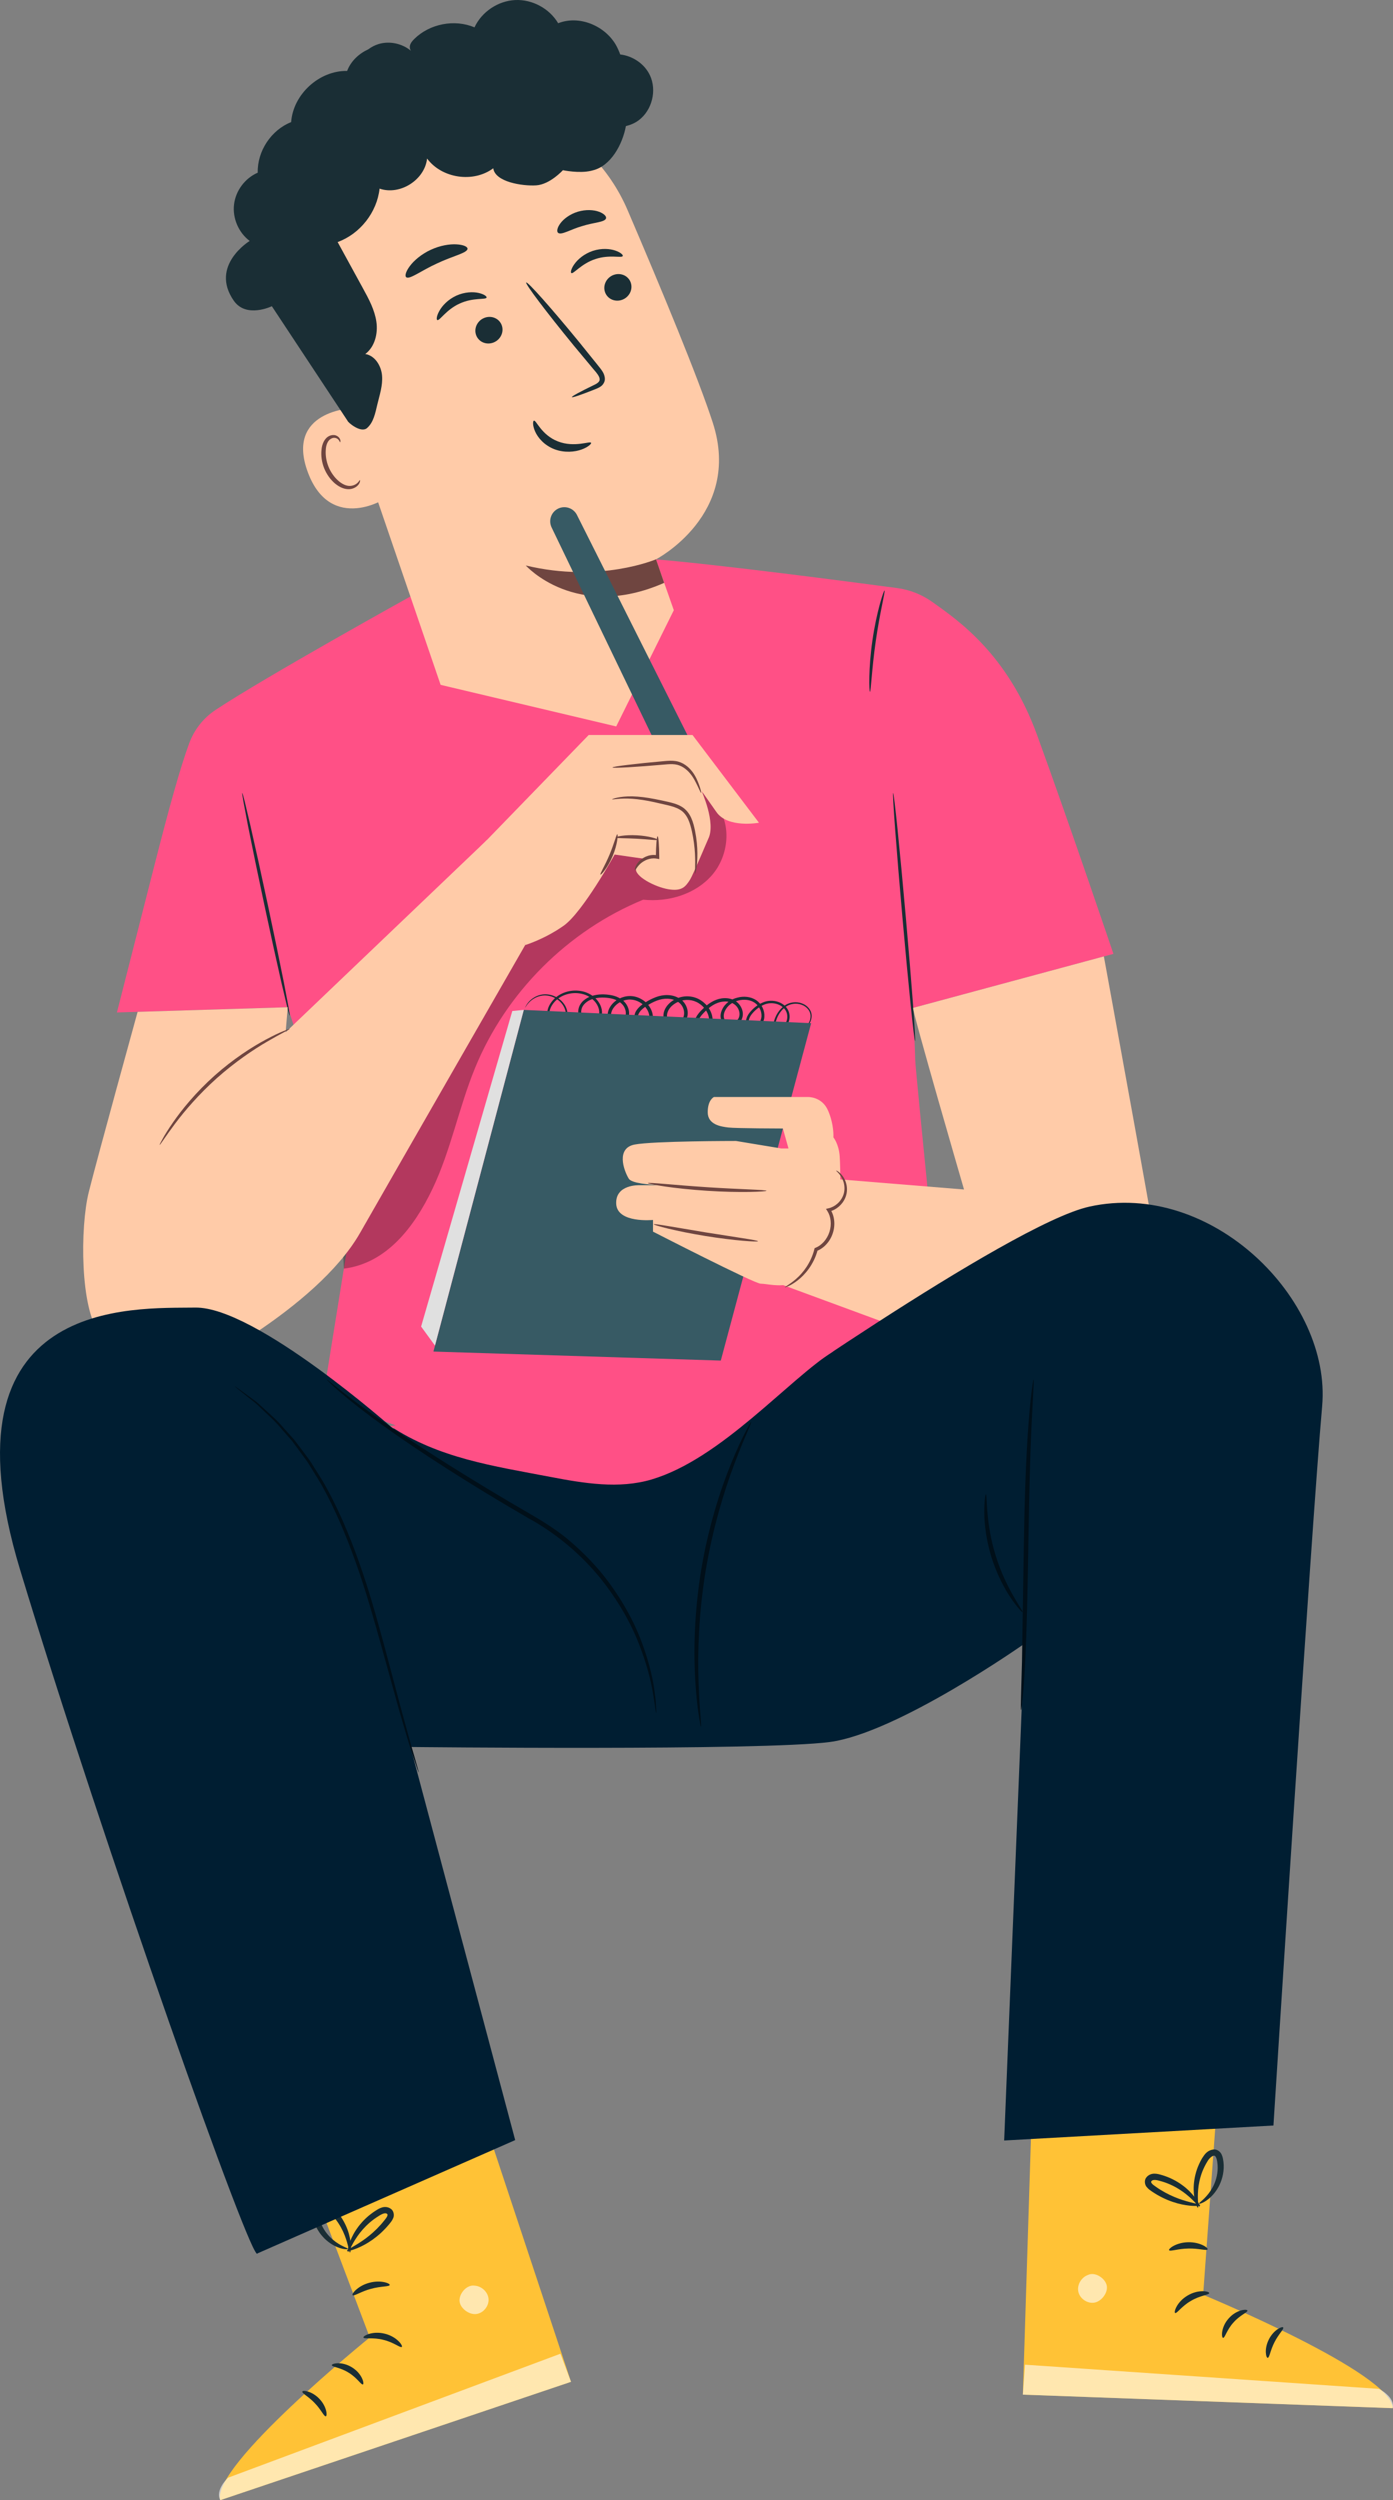 <svg viewBox="0 0 821.06 1473.4" xmlns="http://www.w3.org/2000/svg" xmlns:xlink="http://www.w3.org/1999/xlink" id="Layer_1" overflow="hidden"><rect x="0" y="0" width="821.06" height="1473.4" fill="#808080" stroke="none"/><defs><clipPath id="clippath"><rect x="0" y="0" width="821.06" height="1473.4" stroke-width="0" fill="none"/></clipPath><clipPath id="clippath-1"><rect x="0" y="0" width="821.06" height="1473.4" stroke-width="0" fill="none"/></clipPath><clipPath id="clippath-2"><rect x="201.91" y="461.85" width="226.26" height="285.79" stroke-width="0" fill="none"/></clipPath><clipPath id="clippath-3"><rect x="635.42" y="1340.15" width="17.04" height="16.96" stroke-width="0" fill="none"/></clipPath><clipPath id="clippath-4"><rect x="602.9" y="1393.56" width="218.16" height="25.63" stroke-width="0" fill="none"/></clipPath><clipPath id="clippath-5"><rect x="270.84" y="1346.92" width="17.14" height="16.83" stroke-width="0" fill="none"/></clipPath><clipPath id="clippath-6"><rect x="129.05" y="1387.1" width="207.51" height="86.31" stroke-width="0" fill="none"/></clipPath></defs><g clip-path="url(#clippath)"><g clip-path="url(#clippath-1)"><path d="M538.23 593.96 656.27 562.13C656.27 562.13 630.95 487.24 611.26 433.14 593.9 385.44 564.7 365.57 549.54 354.77 543.39 350.39 536.31 347.57 528.82 346.57 500.9 342.84 424.52 332.81 386.63 329.65 339.75 325.74 241.88 351.54 241.88 351.54 241.88 351.54 156.02 399.15 127.07 418.37 119.97 423.09 114.56 429.88 111.59 437.87 106.23 452.26 99.43 477 91.27 509 86.08 529.35 68.92 596.66 68.92 596.66L169.58 593.57C189.86 655.17 208.66 710.5 208.66 710.5L190.42 823.8C190.42 823.8 328.02 878.83 363.18 874.92 398.34 871.01 557.67 809.48 557.67 809.48 557.67 809.48 539.44 629.76 539.44 624.55 539.44 622.6 538.89 609.54 538.21 593.96" stroke-width="0" fill="#FF5086"/><g opacity="0.3"><g clip-path="url(#clippath-2)"><path d="M422.12 474.14C414.73 464.74 401.83 460.87 389.93 462.06 378.03 463.26 367.01 468.87 357.11 475.59 326.59 496.31 304.93 527.52 285.76 559.03 252.36 613.9 224.24 671.99 201.91 732.22L202.7 747.64C227.73 744.48 244.06 723.38 254.92 700.61 265.78 677.84 270.46 652.62 280.04 629.29 298.24 584.93 334.75 548.42 379.11 530.21 394.02 531.75 410.05 526.97 419.8 515.58 429.55 504.2 431.4 485.92 422.13 474.14" stroke-width="0"/></g></g><path d="M539.35 613.51C538.8 613.56 535.46 580.87 531.89 540.5 528.32 500.12 525.88 467.36 526.43 467.31 526.98 467.26 530.32 499.95 533.89 540.33 537.46 580.7 539.9 613.47 539.35 613.52" stroke-width="0" fill="#1A2E35"/><path d="M142.78 467.31C142.92 467.28 143.44 469.09 144.26 472.39 145.13 476.08 146.24 480.77 147.57 486.38 150.28 498.21 153.89 514.59 157.75 532.7 161.61 550.82 165 567.24 167.35 579.15 168.43 584.82 169.33 589.56 170.03 593.28 170.62 596.63 170.88 598.49 170.75 598.52 170.61 598.55 170.1 596.74 169.27 593.45 168.4 589.76 167.29 585.07 165.96 579.46 163.25 567.63 159.65 551.25 155.78 533.13 151.92 515.01 148.53 498.59 146.18 486.68 145.1 481.02 144.21 476.28 143.5 472.56 142.91 469.21 142.65 467.35 142.78 467.32" stroke-width="0" fill="#1A2E35"/><path d="M521.36 347.99C521.94 348.15 518.55 361.25 516.21 377.72 513.81 394.18 513.38 407.71 512.78 407.69 512.52 407.69 512.28 404.29 512.4 398.8 512.51 393.31 513.03 385.73 514.22 377.42 515.42 369.12 517.06 361.7 518.5 356.4 519.94 351.1 521.12 347.91 521.37 347.98" stroke-width="0" fill="#1A2E35"/><path d="M538.23 593.96C537.17 594.27 568.22 701 568.22 701L476.94 693.57 433.39 746.96 588.94 804.26C588.94 804.26 685.31 761.28 685.31 757.38 685.31 753.48 650.64 563.64 650.64 563.64L538.22 593.96Z" stroke-width="0" fill="#FFCBA8"/><path d="M471.07 606.34C470.96 606.15 473.28 606.76 475.74 604.14 476.88 602.87 477.93 600.78 477.73 598.27 477.57 595.79 475.51 593.17 472.43 592.11 469.38 590.97 465.36 591.36 462.3 593.96 460.77 595.21 459.47 596.89 458.51 598.83 458.03 599.8 457.63 600.83 457.33 601.92 457.05 603 456.71 604.19 457.19 604.89 457.63 605.61 458.82 605.82 459.86 605.57 460.88 605.33 461.87 604.58 462.58 603.69 464.02 601.85 464.45 599.12 463.66 596.76 461.95 591.9 455.13 589.77 449.97 592.25 447.33 593.38 444.96 595.36 443.06 597.72 442.16 598.87 441.43 600.26 441.31 601.62 441.17 602.96 441.96 604.2 443.21 604.44 444.46 604.68 446.01 604.11 447.06 603.12 448.12 602.17 448.68 600.63 448.83 599.12 449.06 596.03 447.45 592.71 444.78 590.91 442.07 589.09 438.4 588.77 435.07 589.67 431.69 590.52 428.64 592.67 427.24 595.92 426.53 597.48 426.33 599.27 427 600.67 427.72 602.09 429.19 602.95 430.86 602.83 432.5 602.74 434.18 601.85 435.08 600.5 435.97 599.16 436.12 597.27 435.55 595.61 434.48 592.11 430.81 589.98 427.01 590.22 423.18 590.32 419.6 592.37 416.63 595.1 415.15 596.49 413.63 597.95 412.58 599.58 411.53 601.18 410.81 603.21 411.45 604.61 412.07 606.1 413.99 606.46 415.59 605.66 417.18 604.92 417.97 603.11 417.96 601.18 417.91 597.28 415.34 593.4 411.88 591.25 408.41 589.02 403.87 588.67 399.99 590.29 398.07 591.07 396.28 592.32 394.99 593.89 393.72 595.47 392.89 597.52 393.2 599.36 393.6 603.27 400.01 604.06 402.1 600.78 404.42 597.5 403 592.34 399.43 590.31 395.88 588.04 391.25 588.14 387.27 589.65 385.25 590.39 383.32 591.42 381.47 592.57 379.64 593.71 377.93 595.01 376.88 596.66 375.78 598.29 375.66 600.25 376.52 601.89 377.33 603.53 379.12 604.14 380.62 603.22 382.16 602.35 382.92 600.53 382.7 598.66 382.52 596.78 381.59 594.92 380.35 593.42 377.84 590.38 373.81 588.66 369.99 589.13 366.18 589.54 362.51 591.93 360.88 595.22 360.1 596.86 359.83 598.82 360.54 600.27 361.23 601.75 362.87 602.45 364.57 602.16 366.24 601.91 367.82 600.84 368.42 599.35 369.09 597.82 368.98 595.97 368.32 594.36 367.03 591.01 363.6 589.09 360.09 588.38 356.54 587.67 352.79 587.67 349.47 588.69 346.21 589.66 343.19 592.04 342.68 595.17 342.11 598.25 343.64 601.96 346.42 602.81 349.27 603.73 352.26 601.23 352.98 598.41 353.77 595.54 352.5 592.41 350.57 590.19 348.58 587.96 345.95 586.38 343.13 585.74 337.5 584.36 331.48 586 327.7 589.57 325.83 591.35 324.39 593.59 323.93 595.95 323.41 598.3 324.19 600.72 325.91 602.09 327.58 603.56 330.03 603.33 331.52 601.92 333.1 600.56 333.67 598.47 333.41 596.55 332.87 592.64 330.03 589.7 327.19 588.19 324.28 586.63 321.19 586.37 318.72 586.9 316.23 587.44 314.31 588.58 312.97 589.7 310.29 592.01 309.68 593.92 309.56 593.83 309.56 593.83 309.67 593.37 310.13 592.56 310.58 591.76 311.35 590.59 312.7 589.38 314.04 588.17 315.99 586.92 318.59 586.28 321.18 585.66 324.46 585.85 327.57 587.45 330.62 589.01 333.73 592.04 334.42 596.41 334.76 598.55 334.11 601.09 332.26 602.72 330.55 604.46 327.23 604.82 325.17 602.99 323.05 601.38 322.1 598.37 322.68 595.69 323.19 592.97 324.74 590.55 326.77 588.56 330.89 584.62 337.32 582.81 343.48 584.25 346.56 584.93 349.52 586.64 351.76 589.13 353.92 591.6 355.51 595.16 354.56 598.81 354.07 600.58 353.02 602.19 351.5 603.32 350 604.46 347.88 604.99 345.94 604.4 343.97 603.85 342.51 602.24 341.72 600.51 340.9 598.76 340.63 596.78 340.95 594.83 341.65 590.73 345.3 588.04 348.93 586.92 352.65 585.77 356.62 585.76 360.48 586.52 364.27 587.24 368.48 589.47 370.1 593.61 370.92 595.58 371.12 597.96 370.21 600.08 369.29 602.29 367.14 603.71 364.87 604.06 362.64 604.54 359.81 603.41 358.78 601.1 357.7 598.84 358.16 596.35 359.09 594.34 361.13 590.26 365.29 587.62 369.77 587.08 374.31 586.52 379 588.52 381.94 592.07 383.4 593.85 384.51 595.99 384.77 598.43 385.1 600.83 384.02 603.69 381.67 604.99 380.54 605.66 379.03 605.93 377.68 605.47 376.31 605.04 375.28 603.98 374.69 602.84 373.42 600.59 373.7 597.54 375.12 595.51 376.48 593.4 378.44 591.98 380.37 590.76 382.3 589.55 384.35 588.46 386.56 587.64 390.9 585.99 396.3 585.76 400.58 588.5 404.95 591.04 407 597.46 403.83 601.99 402.25 604.27 399.3 605.26 396.73 604.86 395.43 604.67 394.12 604.18 393.08 603.25 392.03 602.33 391.31 601.02 391.12 599.69 390.69 596.96 391.83 594.46 393.35 592.54 394.94 590.62 396.98 589.22 399.21 588.31 403.65 586.45 408.99 586.85 413 589.46 416.98 591.98 419.94 596.28 420.04 601.16 420.11 603.52 418.96 606.36 416.51 607.49 415.35 608.04 414.02 608.29 412.68 607.99 411.32 607.7 410.14 606.69 409.59 605.45 408.51 602.75 409.74 600.32 410.87 598.47 412.14 596.53 413.7 595.07 415.27 593.6 418.41 590.72 422.48 588.33 426.95 588.23 429.15 588.16 431.42 588.62 433.35 589.81 435.29 591.01 436.72 592.88 437.42 595 438.13 597.11 438.01 599.6 436.7 601.57 435.38 603.5 433.21 604.61 430.97 604.74 428.7 604.94 426.29 603.58 425.31 601.5 424.31 599.37 424.7 597.01 425.54 595.17 427.19 591.34 430.88 588.82 434.61 587.93 438.34 586.93 442.53 587.28 445.77 589.46 448.98 591.68 450.81 595.49 450.53 599.27 450.39 603.04 446.97 606.77 442.88 606.05 440.76 605.66 439.46 603.38 439.73 601.5 439.94 599.62 440.81 598.08 441.85 596.76 443.93 594.21 446.47 592.12 449.41 590.88 455.18 588.2 462.91 590.49 464.97 596.34 465.88 599.17 465.35 602.27 463.61 604.49 462.71 605.57 461.59 606.45 460.17 606.78 458.86 607.06 457.15 606.92 456.22 605.53 455.41 604.05 456.02 602.71 456.26 601.62 456.59 600.47 457.03 599.38 457.56 598.35 458.62 596.31 460.02 594.52 461.7 593.19 465.05 590.42 469.51 590.05 472.75 591.35 476.07 592.56 478.28 595.47 478.4 598.23 478.54 600.98 477.34 603.14 476.09 604.44 473.36 607.12 470.96 606.29 471.1 606.35" stroke-width="0" fill="#1A2E35"/><path d="M308.73 595.16 255.46 796.51 424.85 801.83 478.11 602.99 308.73 595.16Z" stroke-width="0" fill="#375A64"/><path d="M308.73 595.16 301.96 595.81 248.21 781.77 256.39 792.99 308.73 595.16Z" stroke-width="0" fill="#E0E0E0"/><path d="M420.87 646.49 475.88 646.49C475.88 646.49 484.34 645.96 488.05 654.42 491.75 662.88 491.22 670.29 491.22 670.29 491.22 670.29 494.39 674 494.93 681.4 495.46 688.81 495.46 709.97 494.93 711.55 494.4 713.14 488.58 714.72 488.58 714.72 488.58 714.72 492.29 723.18 489.11 729.53 485.94 735.88 481.17 737.47 481.17 737.47 481.17 737.47 473.77 754.4 466.36 756.51 458.95 758.63 452.08 756.51 448.37 756.51 444.66 756.51 384.89 725.83 384.89 725.83L384.89 718.95C384.89 718.95 363.73 721.06 363.2 709.43 362.67 697.79 376.95 698.48 376.95 698.48L409.22 698.48C409.22 698.48 373.78 699.9 370.6 694.61 367.43 689.32 363.2 676.63 374.04 674.51 384.88 672.4 433.82 672.4 433.82 672.4L460.52 676.82 464.75 676.82 461.45 665.06C461.45 665.06 433.39 664.99 429.23 664.46 425.07 663.93 417.14 662.87 417.14 655.47 417.14 648.07 420.84 646.48 420.84 646.48" stroke-width="0" fill="#FFCBA8"/><path d="M451.8 701.75C451.8 702.03 447.88 702.34 441.52 702.44 435.17 702.54 426.38 702.39 416.7 701.76 407.02 701.13 398.28 700.15 391.99 699.24 385.7 698.32 381.85 697.51 381.88 697.23 381.92 696.93 385.84 697.21 392.16 697.75 398.47 698.28 407.19 699.02 416.83 699.65 426.47 700.27 435.21 700.66 441.54 700.95 447.87 701.24 451.79 701.46 451.8 701.76" stroke-width="0" fill="#6F4540"/><path d="M446.79 731.48C446.76 731.76 443.26 731.68 437.63 731.19 432 730.7 424.25 729.78 415.74 728.4 407.23 727.02 399.58 725.44 394.09 724.12 388.6 722.8 385.25 721.77 385.31 721.5 385.37 721.21 388.83 721.72 394.39 722.65 400.76 723.73 408.04 724.95 416.08 726.3 424.13 727.56 431.42 728.7 437.81 729.7 443.37 730.57 446.82 731.18 446.78 731.48" stroke-width="0" fill="#6F4540"/><path d="M492.86 689.85C492.91 689.77 493.67 690.07 494.8 691.03 495.91 691.99 497.41 693.67 498.39 696.28 499.35 698.84 499.74 702.46 498.17 706.04 496.66 709.55 493.31 712.92 488.69 714.05L489.31 712.52C491.89 716.38 492.49 721.8 490.89 726.69 489.34 731.58 485.7 735.61 481.37 737.25L481.98 736.56C479.68 745.33 474.31 751.39 470.08 754.62 467.94 756.27 466.07 757.31 464.74 757.92 463.4 758.52 462.65 758.74 462.6 758.64 462.46 758.37 465.36 757.09 469.28 753.65 473.15 750.27 478 744.33 480.02 736.07L480.14 735.57 480.63 735.38C484.31 733.92 487.48 730.39 488.87 726.05 490.29 721.69 489.78 716.96 487.63 713.63L486.85 712.41 488.25 712.1C492.16 711.23 495.2 708.37 496.62 705.34 498.1 702.28 497.93 699.08 497.22 696.68 495.65 691.77 492.61 690.09 492.88 689.86" stroke-width="0" fill="#6F4540"/><path d="M363.2 428.12 397.16 359.61 386.63 329.65C386.63 329.65 437.58 303.21 420.17 249.23 411.76 223.16 390.08 170.91 369.91 123.83 348.22 73.2 291.29 47.72 239.08 65.27L233.9 67.01C179.07 89.08 167.19 147.98 190.77 202.18L259.71 403.6 363.2 428.11Z" stroke-width="0" fill="#FFCBA8"/><path d="M386.68 329.6C386.68 329.6 353.64 343.79 309.9 333.25 309.9 333.25 339.47 366.37 391.48 343.49L386.67 329.6Z" stroke-width="0" fill="#6F4540"/><path d="M371.71 166.37C373.22 170.37 371.07 174.95 366.91 176.6 362.76 178.25 358.18 176.35 356.67 172.34 355.16 168.33 357.31 163.75 361.46 162.1 365.61 160.45 370.2 162.36 371.71 166.36" stroke-width="0" fill="#1A2E35"/><path d="M367.05 150.91C366.43 152.23 359.17 149.88 350.92 152.68 342.64 155.36 338 161.65 336.77 160.93 336.18 160.63 336.54 158.5 338.53 155.69 340.49 152.9 344.29 149.55 349.45 147.84 354.6 146.14 359.57 146.58 362.71 147.68 365.91 148.78 367.38 150.29 367.06 150.9" stroke-width="0" fill="#1A2E35"/><path d="M295.71 191.61C297.22 195.62 295.07 200.19 290.91 201.84 286.76 203.49 282.18 201.59 280.67 197.58 279.16 193.57 281.31 188.99 285.46 187.34 289.61 185.69 294.2 187.6 295.71 191.6" stroke-width="0" fill="#1A2E35"/><path d="M286.8 175.38C286.33 176.76 278.85 175.22 270.95 178.89 263.01 182.45 259.08 189.2 257.77 188.63 257.15 188.39 257.27 186.24 258.96 183.23 260.6 180.24 264.02 176.5 268.96 174.24 273.9 171.99 278.88 171.89 282.13 172.64 285.42 173.39 287.05 174.74 286.8 175.37" stroke-width="0" fill="#1A2E35"/><path d="M337.09 234.03C336.89 233.57 341.73 230.96 349.69 227.1 351.73 226.17 353.58 225.08 353.45 223.53 353.43 221.84 351.79 219.86 349.94 217.75 346.24 213.31 342.37 208.66 338.3 203.78 321.95 183.83 309.35 167.13 310.16 166.48 310.97 165.83 324.88 181.47 341.23 201.43 345.21 206.37 349.02 211.07 352.64 215.58 354.24 217.71 356.53 219.97 356.52 223.49 356.48 225.26 355.32 226.92 354.09 227.74 352.87 228.61 351.7 229.03 350.68 229.44 342.46 232.71 337.28 234.49 337.09 234.03" stroke-width="0" fill="#1A2E35"/><path d="M275.58 146.58C275.52 149.1 266.92 150.81 257.62 155.24 248.23 159.48 241.37 164.95 239.41 163.36 238.51 162.59 239.17 160.02 241.59 156.78 243.99 153.56 248.3 149.81 253.9 147.21 259.5 144.62 265.14 143.75 269.15 144 273.19 144.24 275.57 145.4 275.58 146.58" stroke-width="0" fill="#1A2E35"/><path d="M357.21 128.69C356.39 131.06 350.04 131.02 343.17 133.23 336.22 135.2 330.96 138.74 328.96 137.23 328.05 136.47 328.33 134.29 330.27 131.66 332.17 129.05 335.86 126.2 340.61 124.76 345.36 123.33 350.01 123.66 353.03 124.78 356.1 125.9 357.54 127.56 357.21 128.69" stroke-width="0" fill="#1A2E35"/><path d="M208.54 240.52C207.49 240.43 167.93 242.01 181.47 278.37 195 314.73 228.71 293.64 228.38 292.58 228.05 291.52 208.54 240.52 208.54 240.52" stroke-width="0" fill="#FFCBA8"/><path d="M212.15 282.94C211.95 282.88 211.68 283.62 210.79 284.51 209.92 285.37 208.25 286.37 206.09 286.37 201.73 286.39 196.22 281.5 193.61 275.01 192.29 271.73 191.81 268.33 192.01 265.28 192.13 262.21 193.16 259.71 194.96 258.64 196.72 257.48 198.52 258.13 199.34 258.98 200.21 259.82 200.25 260.63 200.46 260.62 200.6 260.67 201.01 259.72 200.16 258.33 199.74 257.66 198.99 256.96 197.88 256.58 196.74 256.2 195.32 256.31 194.03 256.96 191.3 258.2 189.74 261.71 189.51 265.06 189.14 268.47 189.6 272.33 191.09 276.01 194.05 283.25 200.35 288.71 206.17 288.27 208.98 287.98 210.82 286.42 211.61 285.15 212.4 283.83 212.29 282.95 212.14 282.93" stroke-width="0" fill="#6F4540"/><path d="M314.7 247.92C316.02 247.39 319.05 256.35 328.86 260.14 338.67 263.95 347.89 259.73 348.38 260.96 348.69 261.48 346.84 263.42 342.84 264.89 338.93 266.35 332.72 267.03 326.71 264.71 320.72 262.38 316.95 257.85 315.41 254.28 313.81 250.65 314.06 248.09 314.69 247.93" stroke-width="0" fill="#1A2E35"/><path d="M383.06 44.34C379.89 37.59 372.92 32.96 365.56 32.09 364.8 29.99 363.92 28.01 362.87 26.22 356.19 14.95 341.18 8.84 329 13.7 323.85 5 313.7-0.47 303.61 0.03 293.52 0.53 283.94 6.96 279.68 16.12 267.91 11.16 253.29 13.98 244.2 22.95 243.06 24.08 241.96 25.36 241.61 26.93 241.39 27.96 241.63 29.09 242.22 29.93 237.02 25.63 229.66 24.02 223.18 25.95 220.97 26.61 218.92 27.7 217.07 29.06 211.49 31.64 206.82 36 204.6 41.81 188.17 41.5 172.77 55.57 171.61 71.96 159.82 76.63 151.59 89.09 151.91 101.77 144.42 105 138.89 112.4 137.94 120.51 136.98 128.61 140.63 137.1 147.17 141.99 147.17 141.99 123.4 156.49 137.79 177.21 145.15 187.8 160.23 180.46 160.23 180.46L204.91 248.08C204.72 248.56 212.6 255.58 216.4 252.22 220.2 248.86 221.19 243.44 222.37 238.51 223.73 232.86 225.66 227.19 225.19 221.4 224.73 215.61 221.03 209.54 215.29 208.64 220.93 204.41 222.86 196.56 221.84 189.58 220.83 182.6 217.39 176.24 214 170.05 209 160.92 204 151.79 199.01 142.65 212.22 137.85 222.2 125.14 223.73 111.16 235.72 115.31 250.36 106.04 251.73 93.43 260.41 105.17 279.03 107.91 290.73 99.17 291.83 107.27 307.86 109.74 316.02 109.24 324.17 108.73 331.78 100.3 331.78 100.3 331.78 100.3 341.39 102.34 348.44 100.65L348.44 100.65C348.71 100.58 348.99 100.52 349.25 100.44 359.97 97.96 366.94 85.13 368.91 74.32 371.66 73.65 374.29 72.53 376.56 70.81 384.39 64.87 387.25 53.24 383.08 44.35" stroke-width="0" fill="#1A2E35"/><path d="M81.12 596.3C81.12 596.3 57.55 681.64 52.34 702.47 47.13 723.31 47.19 771.71 58.91 786.04 70.63 800.37 109.7 809.48 109.7 809.48 109.7 809.48 186.22 772.11 212.26 726.53 238.31 680.95 309.54 556.97 309.54 556.97L286.97 495.06 168.37 608.31 169.59 593.59 81.11 596.31Z" stroke-width="0" fill="#FFCBA8"/><path d="M328.85 299.8 328.85 299.8C332.97 297.71 338 299.36 340.07 303.49L408.33 439.43 390.81 447.22 325.13 310.84C323.16 306.76 324.82 301.85 328.86 299.8" stroke-width="0" fill="#375A64"/><path d="M283.18 498.96 347 433.14 408.17 433.14 447.34 484.85C447.34 484.85 428.78 488.32 422.13 478.35L413.48 466.05C413.48 466.05 422.13 485 417.47 494.31 417.47 494.31 408.3 515.93 406.83 518.24 404.07 522.6 401.93 525.38 393.95 524.05 385.97 522.72 373.58 516.25 374.92 511.59 376.25 506.94 380.9 506.27 380.9 506.27L362.28 503.61C362.28 503.61 343.53 537.57 332.23 545.55 320.92 553.53 309.53 556.96 309.53 556.96L283.17 498.95Z" stroke-width="0" fill="#FFCBA8"/><path d="M170.75 606.33C170.89 606.64 165.59 609.1 157.47 613.85 149.35 618.57 138.54 625.84 127.84 635.36 117.16 644.92 108.71 654.83 103.09 662.35 97.45 669.87 94.41 674.86 94.11 674.69 93.99 674.62 94.64 673.31 95.93 671 97.2 668.67 99.24 665.42 101.93 661.52 107.3 653.72 115.68 643.52 126.5 633.86 137.33 624.22 148.41 617.06 156.77 612.61 160.95 610.38 164.41 608.72 166.87 607.73 169.31 606.71 170.69 606.21 170.75 606.34" stroke-width="0" fill="#6F4540"/><path d="M361.03 452.26C361.01 451.98 364.43 451.42 369.99 450.75 375.55 450.07 383.25 449.27 391.76 448.52 393.89 448.33 396.07 448.18 398.21 448.51 400.36 448.83 402.34 449.7 403.94 450.81 407.19 453.06 409.14 456.08 410.41 458.62 412.83 463.81 413.45 467.24 413.28 467.31 412.95 467.45 411.8 464.1 409.16 459.3 407.79 456.95 405.85 454.27 402.91 452.36 401.45 451.42 399.77 450.71 397.92 450.47 396.06 450.21 394.04 450.35 391.93 450.54 383.42 451.29 375.7 451.87 370.11 452.19 364.52 452.5 361.04 452.56 361.02 452.28" stroke-width="0" fill="#6F4540"/><path d="M409.75 514.92C409.42 514.89 410.01 510.27 409.61 502.88 409.4 499.18 408.89 494.8 407.84 490.03 406.79 485.38 405.32 479.8 400.65 477.1 398.36 475.74 395.71 475.06 393.13 474.44 390.53 473.85 388.02 473.28 385.6 472.72 380.8 471.67 376.44 471 372.76 470.74 365.38 470.21 360.85 471.39 360.78 471.05 360.75 470.95 361.84 470.48 363.91 470.05 365.98 469.61 369.04 469.24 372.83 469.32 376.62 469.4 381.1 469.94 385.97 470.9 388.41 471.37 390.95 471.92 393.58 472.51 396.21 473.11 399.05 473.8 401.69 475.36 404.37 476.9 406.29 479.46 407.42 482.02 408.57 484.6 409.17 487.2 409.67 489.64 410.66 494.55 411.03 499.05 411.05 502.82 411.08 506.59 410.8 509.64 410.5 511.72 410.19 513.8 409.89 514.93 409.76 514.91" stroke-width="0" fill="#6F4540"/><path d="M387.61 492.83C388.11 492.83 388.52 498.13 388.57 505.09L388.57 506.28C388.57 506.28 387.36 506.06 387.36 506.06 386.71 505.94 386.03 505.86 385.32 505.86 381.63 505.87 378.54 507.84 376.86 509.59 375.14 511.39 374.58 512.94 374.28 512.83 374.06 512.8 374.12 510.98 375.77 508.67 377.37 506.44 380.84 503.87 385.31 503.84 386.16 503.84 387 503.95 387.79 504.11L386.58 505.08C386.67 498.13 387.1 492.83 387.61 492.83" stroke-width="0" fill="#6F4540"/><path d="M387.67 494.87C387.54 495.44 382.06 494.62 375.27 494.27 368.48 493.89 362.94 494.12 362.88 493.55 362.8 493.02 368.4 491.87 375.38 492.26 382.36 492.62 387.8 494.35 387.67 494.87" stroke-width="0" fill="#6F4540"/><path d="M363.87 491.67C364.39 491.72 363.96 497.72 361.11 504.48 358.3 511.25 354.32 515.76 353.92 515.43 353.44 515.08 356.55 510.21 359.26 503.7 362.01 497.21 363.3 491.57 363.88 491.67" stroke-width="0" fill="#6F4540"/><path d="M608.42 1235.93 602.9 1411.21 820.93 1419.2C820.42 1398.32 709.15 1352.38 709.15 1352.38L717.3 1240.22 608.42 1235.94Z" stroke-width="0" fill="#FFC236"/><g opacity="0.6"><g clip-path="url(#clippath-3)"><path d="M642.08 1340.45C637.82 1341.45 634.73 1346.09 635.55 1350.38 636.37 1354.68 641.06 1357.86 645.34 1356.94 649.62 1356.01 653.5 1350.56 652.2 1346.38 650.9 1342.2 645.19 1338.76 641.26 1340.69" stroke-width="0" fill="#FFFFFF"/></g></g><g opacity="0.6"><g clip-path="url(#clippath-4)"><path d="M602.9 1411.21 604.15 1393.57 812.73 1407.82C812.73 1407.82 822.28 1412.4 820.93 1419.2L602.9 1411.22Z" stroke-width="0" fill="#FFFFFF"/></g></g><path d="M712.73 1351.39C712.66 1352.45 707.31 1352.74 701.95 1355.97 696.5 1359.06 693.63 1363.57 692.67 1363.11 691.69 1362.87 693.51 1356.56 700.08 1352.76 706.61 1348.9 713 1350.41 712.73 1351.38" stroke-width="0" fill="#1A2E35"/><path d="M735.25 1361.69C735.46 1362.73 730.78 1364.37 727 1368.74 723.09 1373 722 1377.83 720.94 1377.75 719.93 1377.88 719.42 1371.62 724.23 1366.27 728.98 1360.89 735.26 1360.67 735.25 1361.69" stroke-width="0" fill="#1A2E35"/><path d="M747.23 1389.53C746.25 1389.72 744.97 1384.35 747.92 1378.62 750.83 1372.87 755.93 1370.75 756.35 1371.65 756.92 1372.55 753.57 1375.56 751.22 1380.3 748.76 1384.98 748.29 1389.46 747.23 1389.53" stroke-width="0" fill="#1A2E35"/><path d="M711.75 1325.62C711.27 1326.57 706.44 1324.93 700.41 1325.11 694.37 1325.18 689.62 1327.03 689.09 1326.09 688.51 1325.3 693.22 1321.53 700.33 1321.4 707.43 1321.22 712.31 1324.8 711.75 1325.61" stroke-width="0" fill="#1A2E35"/><path d="M707.5 1299.57C707.5 1300.01 703.26 1300.51 696.58 1299.11 693.26 1298.41 689.35 1297.17 685.29 1295.18 683.26 1294.18 681.19 1293 679.14 1291.62 678.16 1290.93 677 1290.24 675.94 1288.93 674.8 1287.78 674.23 1284.93 675.66 1283.25 676.84 1281.62 678.84 1280.97 680.41 1280.99 682.02 1280.99 683.31 1281.37 684.48 1281.71 686.89 1282.39 689.13 1283.28 691.18 1284.29 695.28 1286.34 698.57 1288.86 701.01 1291.27 705.9 1296.14 707.48 1300.18 707.11 1300.37 706.61 1300.7 704.28 1297.28 699.27 1293.23 696.77 1291.21 693.57 1289.1 689.73 1287.38 687.81 1286.54 685.73 1285.79 683.53 1285.22 681.25 1284.53 679.28 1284.44 678.65 1285.45 678.42 1285.83 678.39 1285.98 678.84 1286.68 679.32 1287.32 680.23 1287.97 681.2 1288.65 683.08 1289.98 684.98 1291.14 686.84 1292.16 690.58 1294.18 694.17 1295.61 697.25 1296.59 703.43 1298.56 707.53 1299 707.49 1299.58" stroke-width="0" fill="#1A2E35"/><path d="M706.06 1301.04C705.68 1301.19 703.71 1297.3 703.57 1290.39 703.51 1286.96 704.02 1282.83 705.5 1278.49 706.25 1276.33 707.24 1274.12 708.52 1271.96 709.88 1269.85 711.54 1267.02 715.69 1266.7 717.85 1266.7 719.58 1268.45 720.14 1269.91 720.81 1271.41 720.91 1272.69 721.12 1273.96 721.43 1276.52 721.29 1279.02 720.86 1281.32 720 1285.94 717.96 1289.73 715.78 1292.43 711.31 1297.92 706.82 1299.04 706.75 1298.67 706.41 1298.12 710.2 1296.21 713.66 1290.9 715.36 1288.28 716.92 1284.81 717.49 1280.77 717.78 1278.76 717.82 1276.62 717.52 1274.45 717.26 1272.12 716.46 1270.22 715.58 1270.42 714.5 1270.36 712.59 1272.04 711.63 1273.86 710.44 1275.77 709.47 1277.74 708.71 1279.68 707.2 1283.57 706.46 1287.32 706.2 1290.5 705.67 1296.89 706.66 1300.92 706.07 1301.06" stroke-width="0" fill="#1A2E35"/><path d="M281.35 1237.21 336.56 1403.66 129.83 1473.4C124.38 1453.24 217.95 1377.51 217.95 1377.51L178.2 1272.32 281.35 1237.21Z" stroke-width="0" fill="#FFC236"/><g opacity="0.6"><g clip-path="url(#clippath-5)"><path d="M278.85 1346.99C283.22 1346.73 287.5 1350.3 287.94 1354.66 288.38 1359.02 284.79 1363.4 280.42 1363.74 276.06 1364.07 270.78 1359.95 270.84 1355.57 270.89 1351.19 275.39 1346.27 279.71 1347" stroke-width="0" fill="#FFFFFF"/></g></g><g opacity="0.6"><g clip-path="url(#clippath-6)"><path d="M336.56 1403.66 330.34 1387.1 134.46 1460.16C134.46 1460.16 126.61 1467.27 129.83 1473.4L336.56 1403.66Z" stroke-width="0" fill="#FFFFFF"/></g></g><path d="M214.25 1377.59C214.62 1378.59 219.83 1377.34 225.89 1378.91 231.99 1380.32 236.03 1383.83 236.82 1383.11 237.69 1382.6 234.14 1377.07 226.77 1375.3 219.41 1373.46 213.72 1376.73 214.25 1377.58" stroke-width="0" fill="#1A2E35"/><path d="M195.59 1393.88C195.69 1394.94 200.64 1395.18 205.51 1398.29 210.47 1401.26 212.89 1405.58 213.88 1405.2 214.88 1405.04 213.59 1398.89 207.46 1395.14 201.37 1391.33 195.28 1392.91 195.59 1393.88" stroke-width="0" fill="#1A2E35"/><path d="M192.03 1423.98C193.02 1423.88 192.72 1418.37 188.27 1413.71 183.84 1409.03 178.35 1408.45 178.2 1409.44 177.91 1410.46 181.98 1412.39 185.58 1416.27 189.27 1420.06 190.99 1424.22 192.03 1423.98" stroke-width="0" fill="#1A2E35"/><path d="M207.85 1352.61C208.58 1353.39 212.74 1350.43 218.58 1348.89 224.38 1347.24 229.47 1347.65 229.7 1346.61 230.04 1345.68 224.44 1343.41 217.59 1345.32 210.73 1347.17 207.08 1351.99 207.84 1352.61" stroke-width="0" fill="#1A2E35"/><path d="M204.49 1326.43C204.62 1326.85 208.82 1326.13 214.83 1322.88 217.82 1321.26 221.2 1318.96 224.54 1315.9 226.2 1314.36 227.85 1312.64 229.42 1310.74 230.17 1309.8 231.09 1308.81 231.73 1307.25 232.49 1305.82 232.23 1302.93 230.38 1301.73 228.78 1300.5 226.68 1300.44 225.18 1300.91 223.64 1301.37 222.51 1302.1 221.47 1302.76 219.36 1304.1 217.46 1305.59 215.78 1307.14 212.44 1310.27 210 1313.63 208.35 1316.63 205.05 1322.69 204.69 1327.01 205.1 1327.09 205.67 1327.27 206.94 1323.32 210.58 1318.01 212.4 1315.37 214.87 1312.43 218.06 1309.69 219.66 1308.33 221.44 1307.02 223.39 1305.85 225.38 1304.54 227.24 1303.89 228.13 1304.68 228.46 1304.98 228.53 1305.12 228.29 1305.92 228.02 1306.67 227.33 1307.55 226.59 1308.47 225.17 1310.28 223.67 1311.94 222.18 1313.44 219.18 1316.44 216.14 1318.83 213.46 1320.65 208.1 1324.3 204.29 1325.89 204.49 1326.43" stroke-width="0" fill="#1A2E35"/><path d="M206.3 1327.43C206.71 1327.46 207.49 1323.17 205.66 1316.51 204.74 1313.21 203.07 1309.39 200.42 1305.65 199.08 1303.79 197.5 1301.96 195.67 1300.26 193.77 1298.63 191.37 1296.39 187.3 1297.26 185.23 1297.88 184.07 1300.04 183.95 1301.61 183.74 1303.24 184 1304.48 184.17 1305.76 184.6 1308.3 185.45 1310.65 186.52 1312.73 188.65 1316.91 191.69 1319.97 194.55 1321.93 200.4 1325.93 205.02 1325.71 204.98 1325.34 205.15 1324.72 200.97 1323.96 196.14 1319.85 193.76 1317.83 191.27 1314.93 189.58 1311.22 188.73 1309.37 188.08 1307.33 187.75 1305.18 187.33 1302.87 187.56 1300.82 188.46 1300.77 189.48 1300.41 191.79 1301.47 193.22 1302.94 194.91 1304.43 196.39 1306.05 197.68 1307.69 200.24 1310.99 202.01 1314.37 203.17 1317.35 205.5 1323.32 205.7 1327.46 206.3 1327.43" stroke-width="0" fill="#1A2E35"/><path d="M231.58 841.82C231.58 841.82 150.58 769.98 115.05 770.59 79.51 771.2-37.09 763.46 11.81 924.98 61.11 1087.86 149.36 1336.92 151.77 1327.98L303.66 1261.21 241.95 1029.54C241.95 1029.54 448.99 1031.86 488.98 1026.62 528.97 1021.38 603.76 968.72 603.76 968.72L591.87 1261.45 750.59 1252.61C750.59 1252.61 772.88 900.98 779.3 828.71 784.89 765.79 714.18 695.17 642.08 711.1 594.98 721.51 426.61 840.36 426.61 840.36L231.6 841.82Z" stroke-width="0" fill="#001E32"/><path d="M609.19 813.06C609.37 813.08 609.3 815.81 609.01 820.73 608.73 826.14 608.38 833.15 607.94 841.56 607.12 859.16 606.55 883.49 606.13 910.39 605.7 937.29 605.2 961.67 604.26 979.29 603.83 988.1 603.3 995.23 602.84 1000.14 602.36 1005.06 602.01 1007.76 601.83 1007.75 601.64 1007.74 601.64 1005 601.8 1000.08 601.95 994.66 602.14 987.65 602.38 979.22 602.66 961.11 603.05 937 603.47 910.34 603.89 883.44 604.75 859.06 606.06 841.45 606.69 832.65 607.36 825.53 607.98 820.63 608.59 815.73 609.01 813.03 609.19 813.05" stroke-width="0" fill="#000F19"/><path d="M602.76 950.13C602.52 950.33 599.56 947.32 595.76 941.68 591.95 936.06 587.51 927.66 584.4 917.73 581.31 907.78 580.21 898.34 580.15 891.56 580.08 884.76 580.8 880.6 581.11 880.63 581.98 880.61 580.75 897.48 586.94 916.94 592.9 936.47 603.5 949.66 602.76 950.14" stroke-width="0" fill="#000F19"/><path d="M386.75 1009.44C386.49 1009.46 386.15 1005.44 384.94 998.29 383.81 991.13 381.33 980.86 376.61 968.81 371.93 956.76 364.36 943.14 353.67 929.83 342.84 916.62 328.59 904.04 311.19 894.57 276.76 874.62 246.45 855.07 225.31 839.79 214.74 832.15 206.42 825.62 200.92 820.82 198.12 818.49 196.08 816.5 194.68 815.19 193.29 813.86 192.59 813.13 192.66 813.06 192.82 812.89 195.86 815.53 201.58 820.01 207.26 824.54 215.72 830.82 226.4 838.24 247.76 853.09 278.15 872.35 312.53 892.25 321.13 897.21 329.49 902.54 336.6 908.78 343.77 914.95 350.12 921.53 355.59 928.28 366.36 941.9 373.86 955.83 378.38 968.13 382.94 980.42 385.16 990.86 385.98 998.13 386.6 1001.74 386.56 1004.6 386.74 1006.51 386.85 1008.43 386.86 1009.44 386.77 1009.44" stroke-width="0" fill="#000F19"/><path d="M442.77 837.94C442.94 838.02 441.99 840.44 440.13 844.72 438.24 848.99 435.68 855.24 432.75 863.04 426.85 878.62 420.08 900.71 415.91 925.79 411.81 950.89 411.14 973.99 411.72 990.64 412 998.96 412.41 1005.71 412.84 1010.36 413.22 1015.01 413.34 1017.6 413.16 1017.63 412.97 1017.65 412.51 1015.11 411.8 1010.48 411.06 1005.85 410.36 999.1 409.83 990.73 408.75 974 409.13 950.68 413.27 925.36 417.47 900.06 424.6 877.85 430.98 862.36 434.16 854.6 436.99 848.43 439.18 844.29 441.32 840.12 442.59 837.86 442.75 837.94" stroke-width="0" fill="#000F19"/><path d="M138.24 816.88C138.28 816.83 139.03 817.32 140.43 818.32 141.97 819.44 143.99 820.92 146.52 822.75 147.85 823.74 149.31 824.82 150.9 825.99 152.46 827.22 154 828.75 155.74 830.29 159.14 833.46 163.25 836.84 167.01 841.35 168.98 843.53 171.03 845.81 173.17 848.18 175.15 850.69 177.1 853.38 179.18 856.13 180.21 857.51 181.26 858.91 182.33 860.34 183.34 861.8 184.26 863.36 185.25 864.91 187.17 868.03 189.27 871.18 191.2 874.54 198.84 888.03 205.62 903.69 211.58 920.5 217.57 937.32 222.09 953.71 226.16 968.6 230.12 983.46 233.7 996.87 236.72 1008.21 239.8 1019.46 242.29 1028.56 244.16 1034.81 245.01 1037.81 245.69 1040.21 246.21 1042.04 246.66 1043.7 246.86 1044.58 246.8 1044.6 246.74 1044.62 246.41 1043.78 245.85 1042.16 245.25 1040.35 244.45 1037.99 243.46 1035.03 241.37 1028.84 238.69 1019.78 235.44 1008.57 232.31 997.26 228.6 983.89 224.49 969.06 220.33 954.22 215.77 937.87 209.81 921.13 203.87 904.39 197.18 888.82 189.69 875.39 187.8 872.05 185.74 868.92 183.86 865.8 182.89 864.26 182 862.7 181.01 861.24 179.97 859.82 178.94 858.42 177.93 857.04 175.9 854.3 173.99 851.6 172.06 849.09 169.97 846.71 167.97 844.42 166.05 842.23 162.38 837.7 158.36 834.28 155.06 831.06 153.36 829.49 151.87 827.93 150.35 826.67 148.81 825.45 147.39 824.34 146.1 823.32 143.67 821.37 141.73 819.81 140.25 818.62 138.92 817.53 138.24 816.93 138.28 816.87" stroke-width="0" fill="#000F19"/><path d="M229.91 840.35C258.81 859.43 290.63 863.92 324.64 870.42 344.26 874.17 364.8 877.58 383.96 871.92 425.03 859.79 464.73 813.05 491.11 796.37L380.95 824.28 229.91 840.36Z" stroke-width="0" fill="#FF5086"/></g></g></svg>